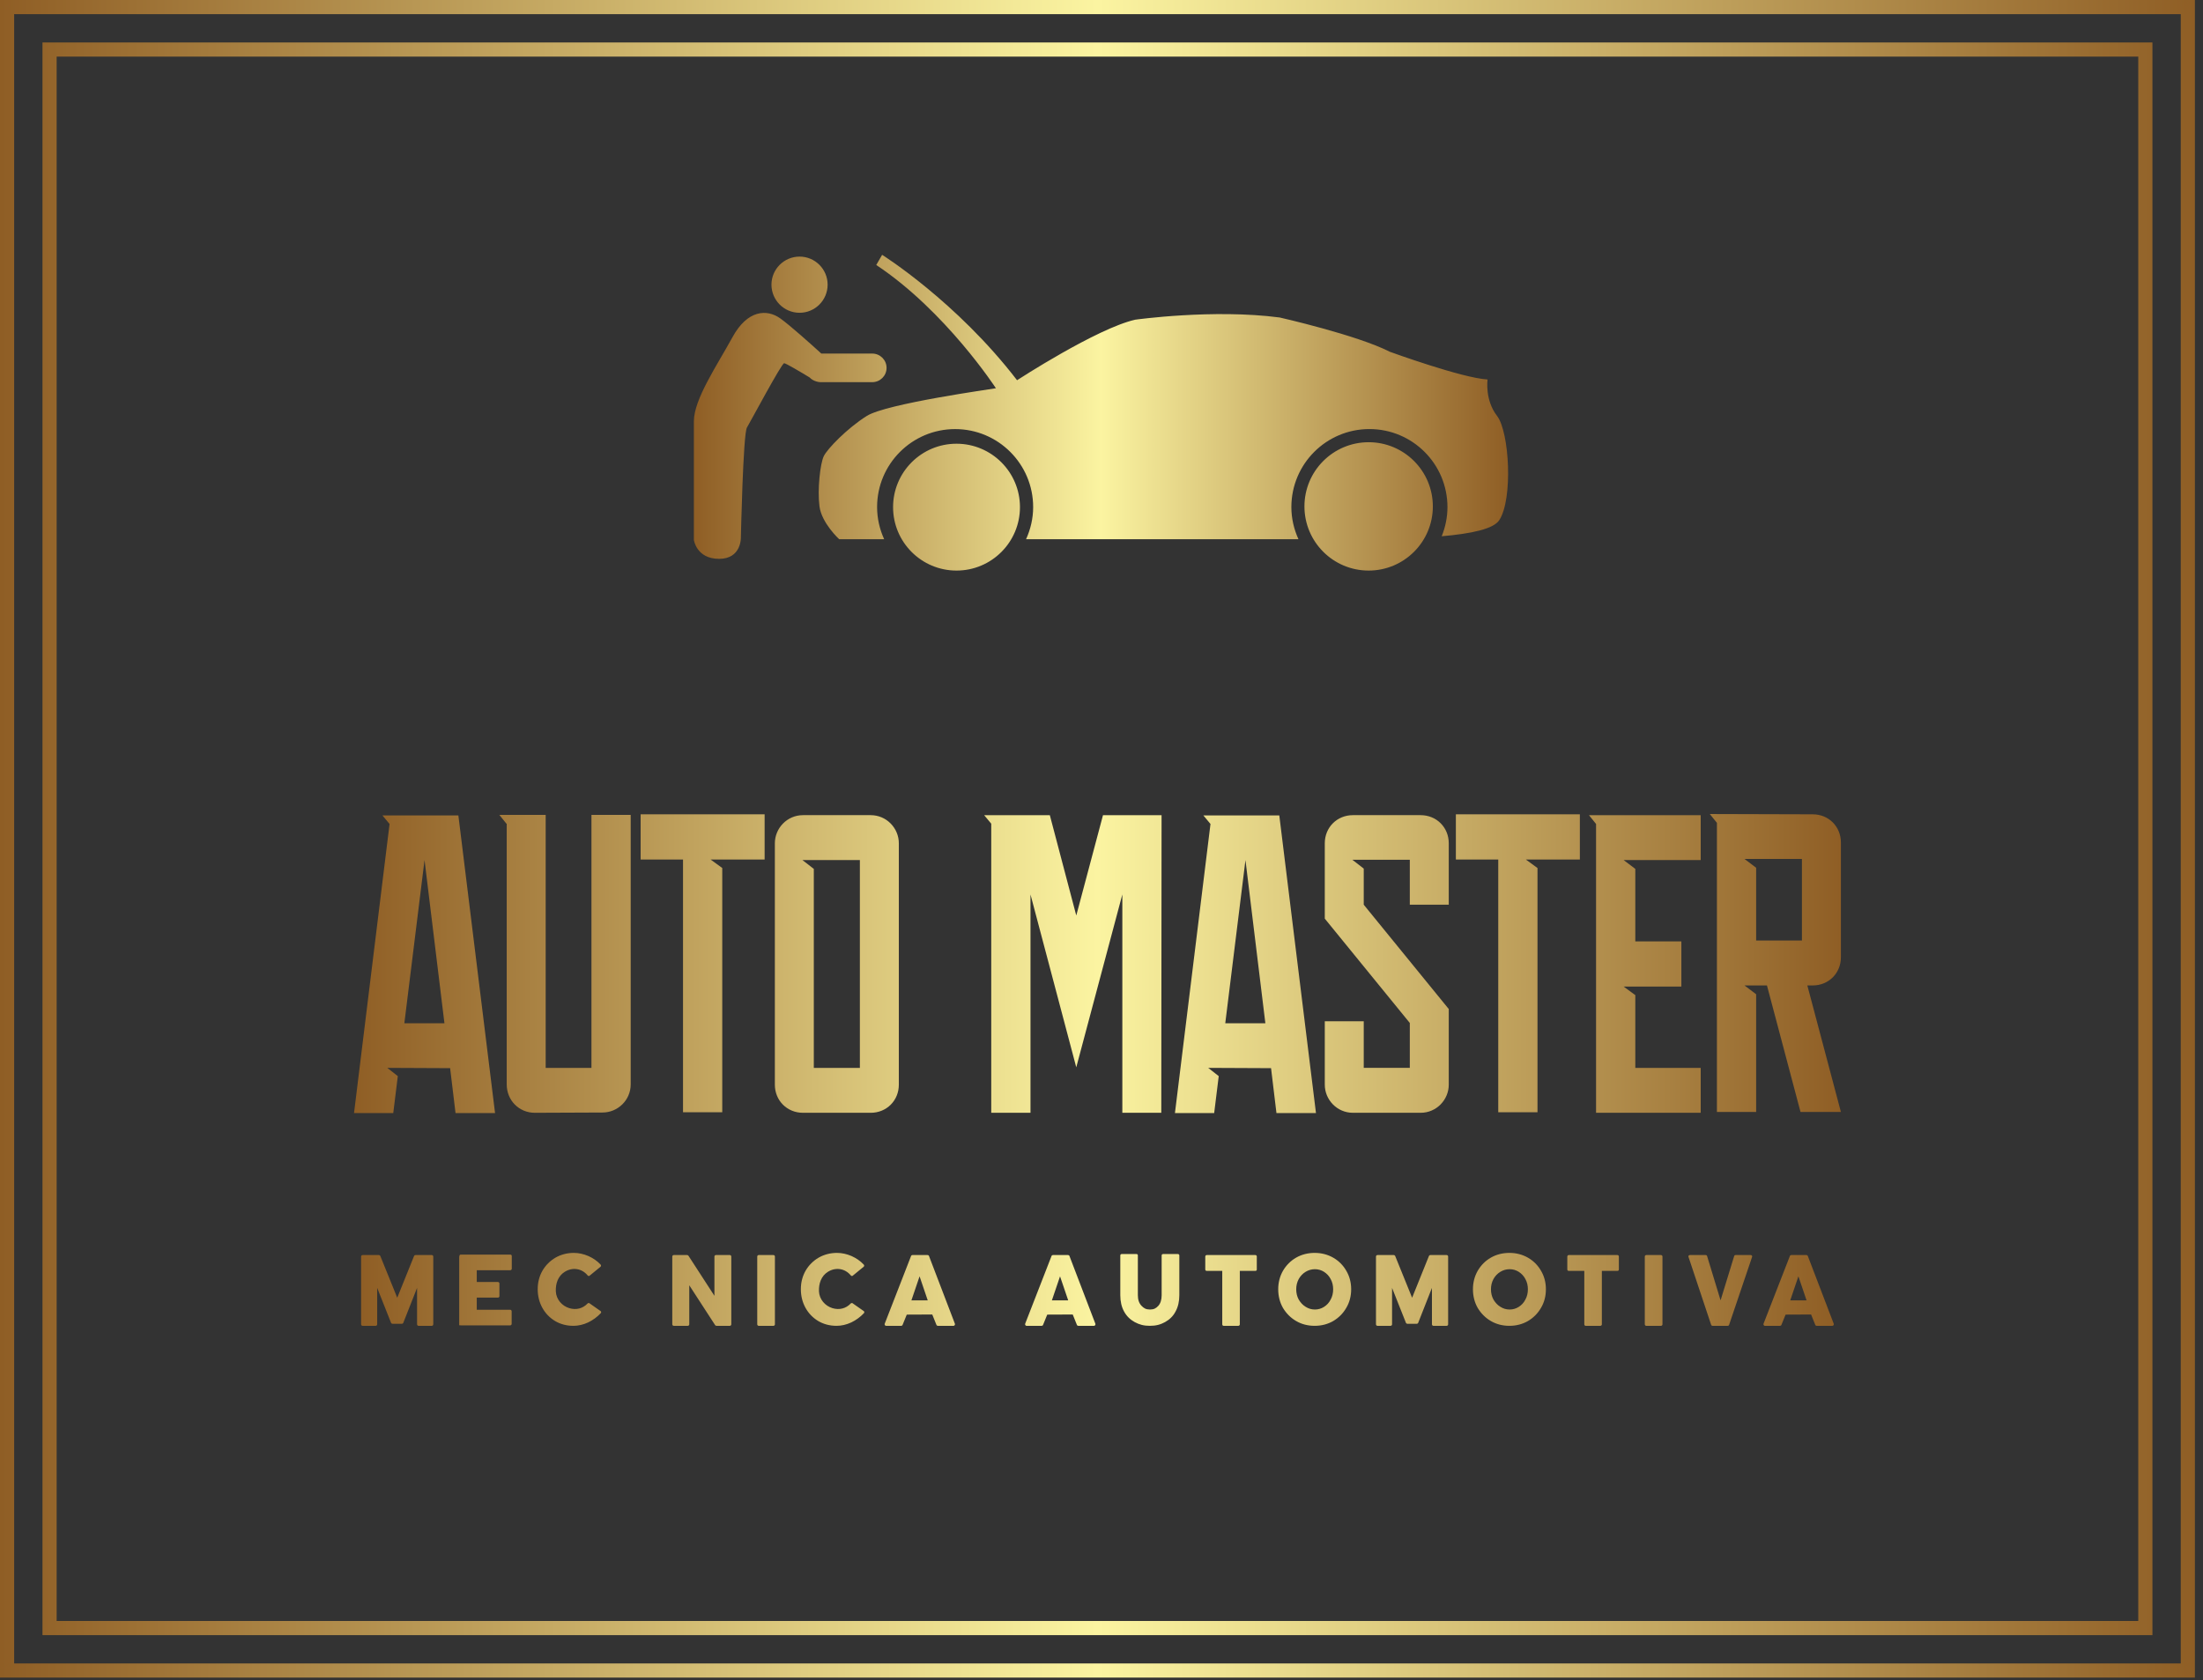 <svg width="253" height="193" viewBox="0 0 253 193" fill="none" xmlns="http://www.w3.org/2000/svg">
<rect x="0" y="0" width="253" height="193" fill="#333333" stroke="none"/>
<g clip-path="url(#clip0_1_11)">
<path fill-rule="evenodd" clip-rule="evenodd" d="M0 0H252.071V192.712H0V0ZM1.626 1.626H250.445V191.086H1.626V1.626ZM4.879 4.879H247.192V187.834H4.879V4.879ZM6.505 6.505H245.566V186.207H4.879H6.505V6.505Z" fill="url(#paint0_linear_1_11)"/>
<path d="M99.547 47.779C101.807 46.358 113.953 44.686 114.373 44.599C114.373 44.599 108.591 35.72 100.632 30.441L101.306 29.273C101.306 29.273 109.852 34.629 116.802 43.678C116.802 43.678 125.938 37.729 130.373 36.724C130.373 36.724 139.333 35.466 146.961 36.471C146.961 36.471 155.84 38.48 159.611 40.408C159.611 40.408 167.906 43.431 170.836 43.592C170.836 43.592 170.502 45.934 171.927 47.776C173.349 49.625 173.772 57.327 172.177 59.759C171.519 60.763 168.997 61.304 165.57 61.601C165.99 60.562 166.231 59.437 166.231 58.251C166.231 53.296 162.219 49.288 157.268 49.288C152.317 49.288 148.305 53.299 148.305 58.251C148.305 59.57 148.608 60.81 149.118 61.938C148.794 61.938 148.46 61.938 148.138 61.938C143.02 61.938 129.69 61.938 117.838 61.938C118.348 60.81 118.651 59.567 118.651 58.251C118.651 53.303 114.639 49.291 109.688 49.291C104.74 49.291 100.728 53.306 100.728 58.251C100.728 59.57 101.028 60.81 101.538 61.938C98.351 61.938 96.37 61.938 96.37 61.938C96.37 61.938 94.361 60.093 94.111 58.167C93.858 56.239 94.195 53.225 94.612 52.388C95.023 51.55 97.285 49.201 99.547 47.779ZM149.807 58.173C149.807 62.241 153.105 65.544 157.182 65.544C161.252 65.544 164.553 62.244 164.553 58.173C164.553 54.103 161.255 50.799 157.182 50.799C153.105 50.802 149.807 54.103 149.807 58.173ZM102.564 58.257C102.564 62.284 105.825 65.544 109.849 65.544C113.873 65.544 117.136 62.281 117.136 58.257C117.136 54.233 113.869 50.972 109.849 50.972C105.825 50.969 102.564 54.233 102.564 58.257ZM79.687 48.395C79.687 50.932 79.687 62.021 79.687 62.021C79.687 62.021 79.975 64.197 82.586 64.197C85.195 64.197 85.086 61.694 85.086 61.694C85.086 61.694 85.34 49.844 85.779 49.118C86.211 48.395 89.763 41.725 90.053 41.725C90.254 41.725 91.957 42.739 92.98 43.36C93.175 43.57 93.431 43.718 93.715 43.808C93.725 43.811 93.749 43.827 93.749 43.827L93.756 43.817C93.898 43.858 94.031 43.901 94.185 43.901H100.169C101.077 43.901 101.816 43.168 101.816 42.26C101.816 41.348 101.077 40.615 100.169 40.615H94.324C93.215 39.605 90.767 37.404 89.614 36.579C88.091 35.488 85.844 35.565 84.11 38.752C82.364 41.944 79.687 45.86 79.687 48.395ZM95.047 32.7C95.047 30.923 93.604 29.477 91.821 29.477C90.044 29.477 88.597 30.923 88.597 32.7C88.597 34.484 90.044 35.93 91.821 35.93C93.604 35.93 95.047 34.484 95.047 32.7Z" fill="url(#paint1_linear_1_11)"/>
<path d="M46.437 117.545H51.041L48.755 98.8L46.437 117.545ZM40.657 127.864L44.739 94.652L43.922 93.673H52.641L56.854 127.864H52.315L51.694 122.704L44.477 122.671L45.686 123.618L45.163 127.864L40.657 127.864ZM62.667 122.672H67.924V93.608H72.431V124.566C72.431 126.395 70.929 127.799 69.198 127.799L61.426 127.831C59.597 127.831 58.193 126.395 58.193 124.566V94.62H58.16L57.344 93.608H62.667L62.667 122.672ZM78.44 98.735H73.574V93.542H87.812V98.735H81.607L82.946 99.714V127.766H78.44L78.44 98.735ZM93.461 122.672H98.751V98.801H92.155L93.461 99.813V122.672ZM103.225 96.873V124.599C103.225 126.427 101.821 127.832 99.992 127.832H92.22C90.391 127.832 88.987 126.428 88.987 124.599V96.873C88.987 95.143 90.391 93.64 92.22 93.64H99.992C101.821 93.64 103.225 95.142 103.225 96.873ZM113.022 93.641H120.566L123.603 105.168L126.672 93.641H133.399L133.367 127.832H128.893V102.752L123.602 122.607L118.345 102.752V127.832H113.838V94.62L113.022 93.641ZM140.714 117.545H145.319L143.033 98.8L140.714 117.545ZM134.934 127.864L139.016 94.652L138.2 93.673H146.919L151.131 127.864H146.592L145.972 122.704L138.755 122.671L139.963 123.618L139.44 127.864L134.934 127.864ZM166.381 96.873V103.927H161.907V98.767H155.311L156.617 99.78V103.927L166.381 115.912V121.071V124.598C166.381 126.329 164.977 127.831 163.148 127.831H155.376C153.547 127.831 152.143 126.329 152.143 124.598V117.316H156.617V122.671H161.907V117.512L152.143 105.527V96.873C152.143 95.044 153.547 93.64 155.376 93.64H163.148C164.977 93.64 166.381 95.044 166.381 96.873ZM172.064 98.735H167.198V93.542H181.436V98.735H175.232L176.571 99.714V127.766H172.064L172.064 98.735ZM183.297 94.653L182.481 93.641H195.315V98.8H186.465L187.804 99.813V108.14H193.094V113.332H186.465L187.804 114.312V122.672H195.315V127.831H183.297V122.672V113.332V108.14L183.297 94.653ZM201.683 108.042H206.94V98.67H200.344L201.683 99.683V108.042ZM211.415 96.776V109.968C211.415 111.797 210.01 113.201 208.182 113.201H207.561L211.415 127.733H206.777L202.924 113.201H200.344L201.683 114.214V127.734H197.177V98.67V94.523L196.36 93.51L208.182 93.543C210.01 93.543 211.415 94.947 211.415 96.776Z" fill="url(#paint2_linear_1_11)"/>
<path d="M41.639 152.303C41.548 152.303 41.47 152.225 41.47 152.134V144.341C41.47 144.25 41.548 144.172 41.639 144.172H43.512C43.577 144.172 43.642 144.211 43.669 144.263L45.62 149.076L47.559 144.263C47.584 144.211 47.65 144.172 47.715 144.172H49.588C49.679 144.172 49.757 144.25 49.757 144.341V152.134C49.757 152.225 49.679 152.303 49.588 152.303H48.066C47.975 152.303 47.897 152.225 47.897 152.134V147.945L46.309 151.978C46.283 152.03 46.218 152.069 46.166 152.069H45.074C45.008 152.069 44.944 152.03 44.917 151.978L43.317 147.945V152.134C43.317 152.225 43.239 152.303 43.148 152.303H41.639ZM52.736 152.303V144.51C52.736 144.185 52.801 144.12 52.905 144.12H58.604C58.695 144.12 58.773 144.185 58.773 144.276V145.746C58.773 145.837 58.695 145.915 58.604 145.915H54.753V147.268H57.185C57.277 147.268 57.355 147.346 57.355 147.437V148.894C57.355 148.985 57.277 149.063 57.185 149.063H54.753V150.456H58.591C58.682 150.456 58.76 150.534 58.76 150.625V152.082C58.76 152.173 58.682 152.251 58.591 152.251H52.905C52.801 152.251 52.736 152.173 52.736 152.303ZM65.85 152.303C65.082 152.303 64.38 152.121 63.755 151.757C63.131 151.379 62.636 150.872 62.285 150.234C61.934 149.597 61.752 148.881 61.752 148.088C61.752 147.32 61.934 146.605 62.298 145.967C62.662 145.343 63.17 144.835 63.794 144.471C64.432 144.107 65.147 143.925 65.902 143.925C66.474 143.925 67.034 144.055 67.58 144.289C68.127 144.536 68.595 144.861 68.985 145.278C69.037 145.343 69.037 145.434 68.985 145.499L67.749 146.514C67.71 146.553 67.671 146.579 67.619 146.579C67.567 146.579 67.515 146.553 67.489 146.514C66.826 145.707 65.759 145.538 64.861 146.097C64.081 146.579 63.794 147.463 63.833 148.348C63.872 149.246 64.523 150.013 65.382 150.273C66.162 150.508 66.93 150.325 67.489 149.727C67.528 149.701 67.567 149.675 67.619 149.688C67.671 149.688 67.71 149.701 67.736 149.74L68.998 150.625C69.05 150.69 69.05 150.781 68.998 150.846C68.582 151.288 68.088 151.652 67.541 151.913C66.982 152.173 66.409 152.303 65.85 152.303ZM77.376 152.303C77.285 152.303 77.207 152.225 77.207 152.134V144.341C77.207 144.25 77.285 144.172 77.376 144.172H78.911C78.963 144.172 79.015 144.198 79.054 144.237L82.047 148.855V144.341C82.047 144.25 82.125 144.172 82.216 144.172H83.816C83.907 144.172 83.985 144.25 83.985 144.341V152.134C83.985 152.225 83.907 152.303 83.816 152.303H82.281C82.229 152.303 82.177 152.277 82.138 152.238L79.158 147.645V152.134C79.158 152.225 79.08 152.303 78.989 152.303H77.376ZM87.133 152.303C87.042 152.303 86.964 152.225 86.964 152.134V144.341C86.964 144.25 87.042 144.172 87.133 144.172H88.825C88.915 144.172 88.994 144.25 88.994 144.341V152.134C88.994 152.225 88.915 152.303 88.825 152.303H87.133ZM96.071 152.303C95.303 152.303 94.601 152.121 93.976 151.757C93.352 151.379 92.857 150.872 92.506 150.234C92.155 149.597 91.973 148.881 91.973 148.088C91.973 147.32 92.155 146.605 92.519 145.967C92.883 145.343 93.391 144.835 94.015 144.471C94.653 144.107 95.368 143.925 96.123 143.925C96.695 143.925 97.255 144.055 97.801 144.289C98.347 144.536 98.816 144.861 99.206 145.278C99.258 145.343 99.258 145.434 99.206 145.499L97.97 146.514C97.931 146.553 97.892 146.579 97.84 146.579C97.788 146.579 97.736 146.553 97.71 146.514C97.046 145.707 95.98 145.538 95.082 146.097C94.301 146.579 94.015 147.463 94.054 148.348C94.093 149.246 94.744 150.013 95.602 150.273C96.383 150.508 97.15 150.325 97.71 149.727C97.749 149.701 97.788 149.675 97.84 149.688C97.892 149.688 97.931 149.701 97.957 149.74L99.219 150.625C99.271 150.69 99.271 150.781 99.219 150.846C98.803 151.288 98.308 151.652 97.762 151.913C97.203 152.173 96.63 152.303 96.071 152.303ZM101.756 152.303C101.704 152.303 101.652 152.277 101.626 152.225C101.587 152.186 101.587 152.121 101.6 152.069L104.631 144.276C104.657 144.211 104.722 144.172 104.787 144.172H106.53C106.595 144.172 106.661 144.211 106.687 144.276L109.666 152.069C109.679 152.121 109.679 152.173 109.64 152.225C109.614 152.277 109.562 152.303 109.51 152.303H107.701C107.636 152.303 107.571 152.264 107.545 152.199L107.064 151.002L104.137 151.015L103.655 152.199C103.629 152.264 103.564 152.303 103.499 152.303H101.756ZM104.67 149.376H106.543L105.607 146.618L104.67 149.376ZM117.887 152.303C117.835 152.303 117.783 152.277 117.757 152.225C117.718 152.186 117.718 152.121 117.731 152.069L120.763 144.276C120.789 144.211 120.854 144.172 120.919 144.172H122.662C122.727 144.172 122.792 144.211 122.818 144.276L125.798 152.069C125.811 152.121 125.811 152.173 125.772 152.225C125.745 152.277 125.693 152.303 125.641 152.303H123.833C123.768 152.303 123.703 152.264 123.677 152.199L123.196 151.002L120.268 151.015L119.787 152.199C119.761 152.264 119.696 152.303 119.631 152.303H117.887ZM120.802 149.376H122.675L121.738 146.618L120.802 149.376ZM132.055 152.303C131.352 152.303 130.845 152.16 130.312 151.874C129.791 151.587 129.375 151.184 129.089 150.651C128.803 150.13 128.659 149.506 128.659 148.79V144.211C128.659 144.12 128.737 144.055 128.829 144.055H130.52C130.611 144.055 130.676 144.12 130.676 144.211V148.79C130.676 149.311 130.819 149.714 131.092 150C131.365 150.286 131.613 150.43 132.068 150.43C132.523 150.43 132.758 150.286 133.018 150.013C133.278 149.727 133.408 149.311 133.408 148.79V144.211C133.408 144.12 133.486 144.055 133.577 144.055H135.268C135.36 144.055 135.438 144.12 135.438 144.211V148.79C135.438 149.506 135.294 150.13 135.008 150.651C134.735 151.184 134.319 151.587 133.798 151.874C133.278 152.16 132.758 152.303 132.055 152.303ZM140.524 152.303C140.433 152.303 140.368 152.225 140.368 152.134V145.993H138.586C138.495 145.993 138.417 145.928 138.417 145.837V144.341C138.417 144.25 138.495 144.172 138.586 144.172H144.167C144.271 144.172 144.336 144.25 144.336 144.341V145.837C144.336 145.928 144.271 145.993 144.167 145.993H142.385V152.134C142.385 152.225 142.307 152.303 142.215 152.303H140.524ZM150.984 152.303C150.203 152.303 149.488 152.121 148.863 151.757C148.226 151.392 147.718 150.872 147.341 150.247C146.977 149.61 146.795 148.881 146.795 148.101C146.795 147.333 146.977 146.618 147.341 145.98C147.718 145.343 148.213 144.835 148.85 144.471C149.488 144.107 150.203 143.925 150.984 143.925C151.751 143.925 152.467 144.107 153.104 144.471C153.742 144.835 154.249 145.343 154.614 145.98C154.991 146.618 155.173 147.333 155.173 148.101C155.173 148.881 154.991 149.597 154.614 150.234C154.249 150.872 153.742 151.379 153.104 151.757C152.467 152.121 151.751 152.303 150.984 152.303ZM151.01 150.43C151.387 150.43 151.738 150.325 152.051 150.13C152.376 149.922 152.636 149.649 152.818 149.285C153.013 148.933 153.104 148.53 153.104 148.101C153.104 147.684 153.013 147.281 152.818 146.93C152.636 146.579 152.376 146.305 152.051 146.097C151.738 145.902 151.387 145.798 151.01 145.798C150.62 145.798 150.268 145.902 149.943 146.097C149.605 146.305 149.345 146.579 149.149 146.93C148.954 147.294 148.863 147.684 148.863 148.101C148.863 148.53 148.954 148.933 149.149 149.285C149.358 149.636 149.618 149.922 149.943 150.117C150.268 150.325 150.62 150.43 151.01 150.43ZM158.191 152.303C158.1 152.303 158.022 152.225 158.022 152.134V144.341C158.022 144.25 158.1 144.172 158.191 144.172H160.065C160.13 144.172 160.195 144.211 160.221 144.263L162.172 149.076L164.111 144.263C164.137 144.211 164.202 144.172 164.267 144.172H166.14C166.231 144.172 166.309 144.25 166.309 144.341V152.134C166.309 152.225 166.231 152.303 166.14 152.303H164.618C164.527 152.303 164.449 152.225 164.449 152.134V147.945L162.862 151.978C162.836 152.03 162.771 152.069 162.719 152.069H161.626C161.561 152.069 161.496 152.03 161.47 151.978L159.869 147.945V152.134C159.869 152.225 159.791 152.303 159.7 152.303H158.191ZM173.347 152.303C172.567 152.303 171.851 152.121 171.227 151.757C170.589 151.392 170.082 150.872 169.705 150.247C169.34 149.61 169.158 148.881 169.158 148.101C169.158 147.333 169.34 146.618 169.705 145.98C170.082 145.343 170.576 144.835 171.214 144.471C171.851 144.107 172.567 143.925 173.347 143.925C174.115 143.925 174.831 144.107 175.468 144.471C176.105 144.835 176.613 145.343 176.977 145.98C177.354 146.618 177.537 147.333 177.537 148.101C177.537 148.881 177.354 149.597 176.977 150.234C176.613 150.872 176.105 151.379 175.468 151.757C174.831 152.121 174.115 152.303 173.347 152.303ZM173.373 150.43C173.751 150.43 174.102 150.325 174.414 150.13C174.739 149.922 175 149.649 175.182 149.285C175.377 148.933 175.468 148.53 175.468 148.101C175.468 147.684 175.377 147.281 175.182 146.93C175 146.579 174.739 146.305 174.414 146.097C174.102 145.902 173.751 145.798 173.373 145.798C172.983 145.798 172.632 145.902 172.307 146.097C171.968 146.305 171.708 146.579 171.513 146.93C171.318 147.294 171.227 147.684 171.227 148.101C171.227 148.53 171.318 148.933 171.513 149.285C171.721 149.636 171.981 149.922 172.307 150.117C172.632 150.325 172.983 150.43 173.373 150.43ZM182.103 152.303C182.012 152.303 181.947 152.225 181.947 152.134V145.993H180.164C180.073 145.993 179.995 145.928 179.995 145.837V144.341C179.995 144.25 180.073 144.172 180.164 144.172H185.746C185.85 144.172 185.915 144.25 185.915 144.341V145.837C185.915 145.928 185.85 145.993 185.746 145.993H183.963V152.134C183.963 152.225 183.885 152.303 183.794 152.303H182.103ZM189.063 152.303C188.972 152.303 188.894 152.225 188.894 152.134V144.341C188.894 144.25 188.972 144.172 189.063 144.172H190.754C190.845 144.172 190.923 144.25 190.923 144.341V152.134C190.923 152.225 190.845 152.303 190.754 152.303H189.063ZM196.673 152.303C196.608 152.303 196.543 152.264 196.517 152.199L193.915 144.393C193.889 144.341 193.902 144.289 193.928 144.237C193.967 144.198 194.019 144.172 194.071 144.172H195.893C195.958 144.172 196.023 144.211 196.049 144.289L197.597 149.376L199.158 144.289C199.184 144.211 199.249 144.172 199.314 144.172H201.058C201.11 144.172 201.162 144.198 201.201 144.237C201.227 144.289 201.24 144.341 201.214 144.393L198.573 152.199C198.547 152.264 198.495 152.303 198.417 152.303H196.673ZM202.684 152.303C202.632 152.303 202.579 152.277 202.553 152.225C202.514 152.186 202.514 152.121 202.527 152.069L205.559 144.276C205.585 144.211 205.65 144.172 205.715 144.172H207.458C207.523 144.172 207.588 144.211 207.614 144.276L210.594 152.069C210.607 152.121 210.607 152.173 210.568 152.225C210.542 152.277 210.49 152.303 210.438 152.303H208.629C208.564 152.303 208.499 152.264 208.473 152.199L207.992 151.002L205.064 151.015L204.583 152.199C204.557 152.264 204.492 152.303 204.427 152.303H202.684ZM205.598 149.376H207.471L206.535 146.618L205.598 149.376Z" fill="url(#paint3_linear_1_11)"/>
</g>
<defs>
<linearGradient id="paint0_linear_1_11" x1="0" y1="0" x2="252.071" y2="0" gradientUnits="userSpaceOnUse">
<stop stop-color="#8F5E25"/>
<stop offset="0.5" stop-color="#FBF4A1"/>
<stop offset="1" stop-color="#8F5E25"/>
</linearGradient>
<linearGradient id="paint1_linear_1_11" x1="79.687" y1="29.273" x2="173.197" y2="29.273" gradientUnits="userSpaceOnUse">
<stop stop-color="#8F5E25"/>
<stop offset="0.5" stop-color="#FBF4A1"/>
<stop offset="1" stop-color="#8F5E25"/>
</linearGradient>
<linearGradient id="paint2_linear_1_11" x1="40.657" y1="93.51" x2="211.415" y2="93.51" gradientUnits="userSpaceOnUse">
<stop stop-color="#8F5E25"/>
<stop offset="0.5" stop-color="#FBF4A1"/>
<stop offset="1" stop-color="#8F5E25"/>
</linearGradient>
<linearGradient id="paint3_linear_1_11" x1="41.47" y1="143.925" x2="210.601" y2="143.925" gradientUnits="userSpaceOnUse">
<stop stop-color="#8F5E25"/>
<stop offset="0.5" stop-color="#FBF4A1"/>
<stop offset="1" stop-color="#8F5E25"/>
</linearGradient>
<clipPath id="clip0_1_11">
<rect width="252.071" height="192.712" fill="white"/>
</clipPath>
</defs>
</svg>
